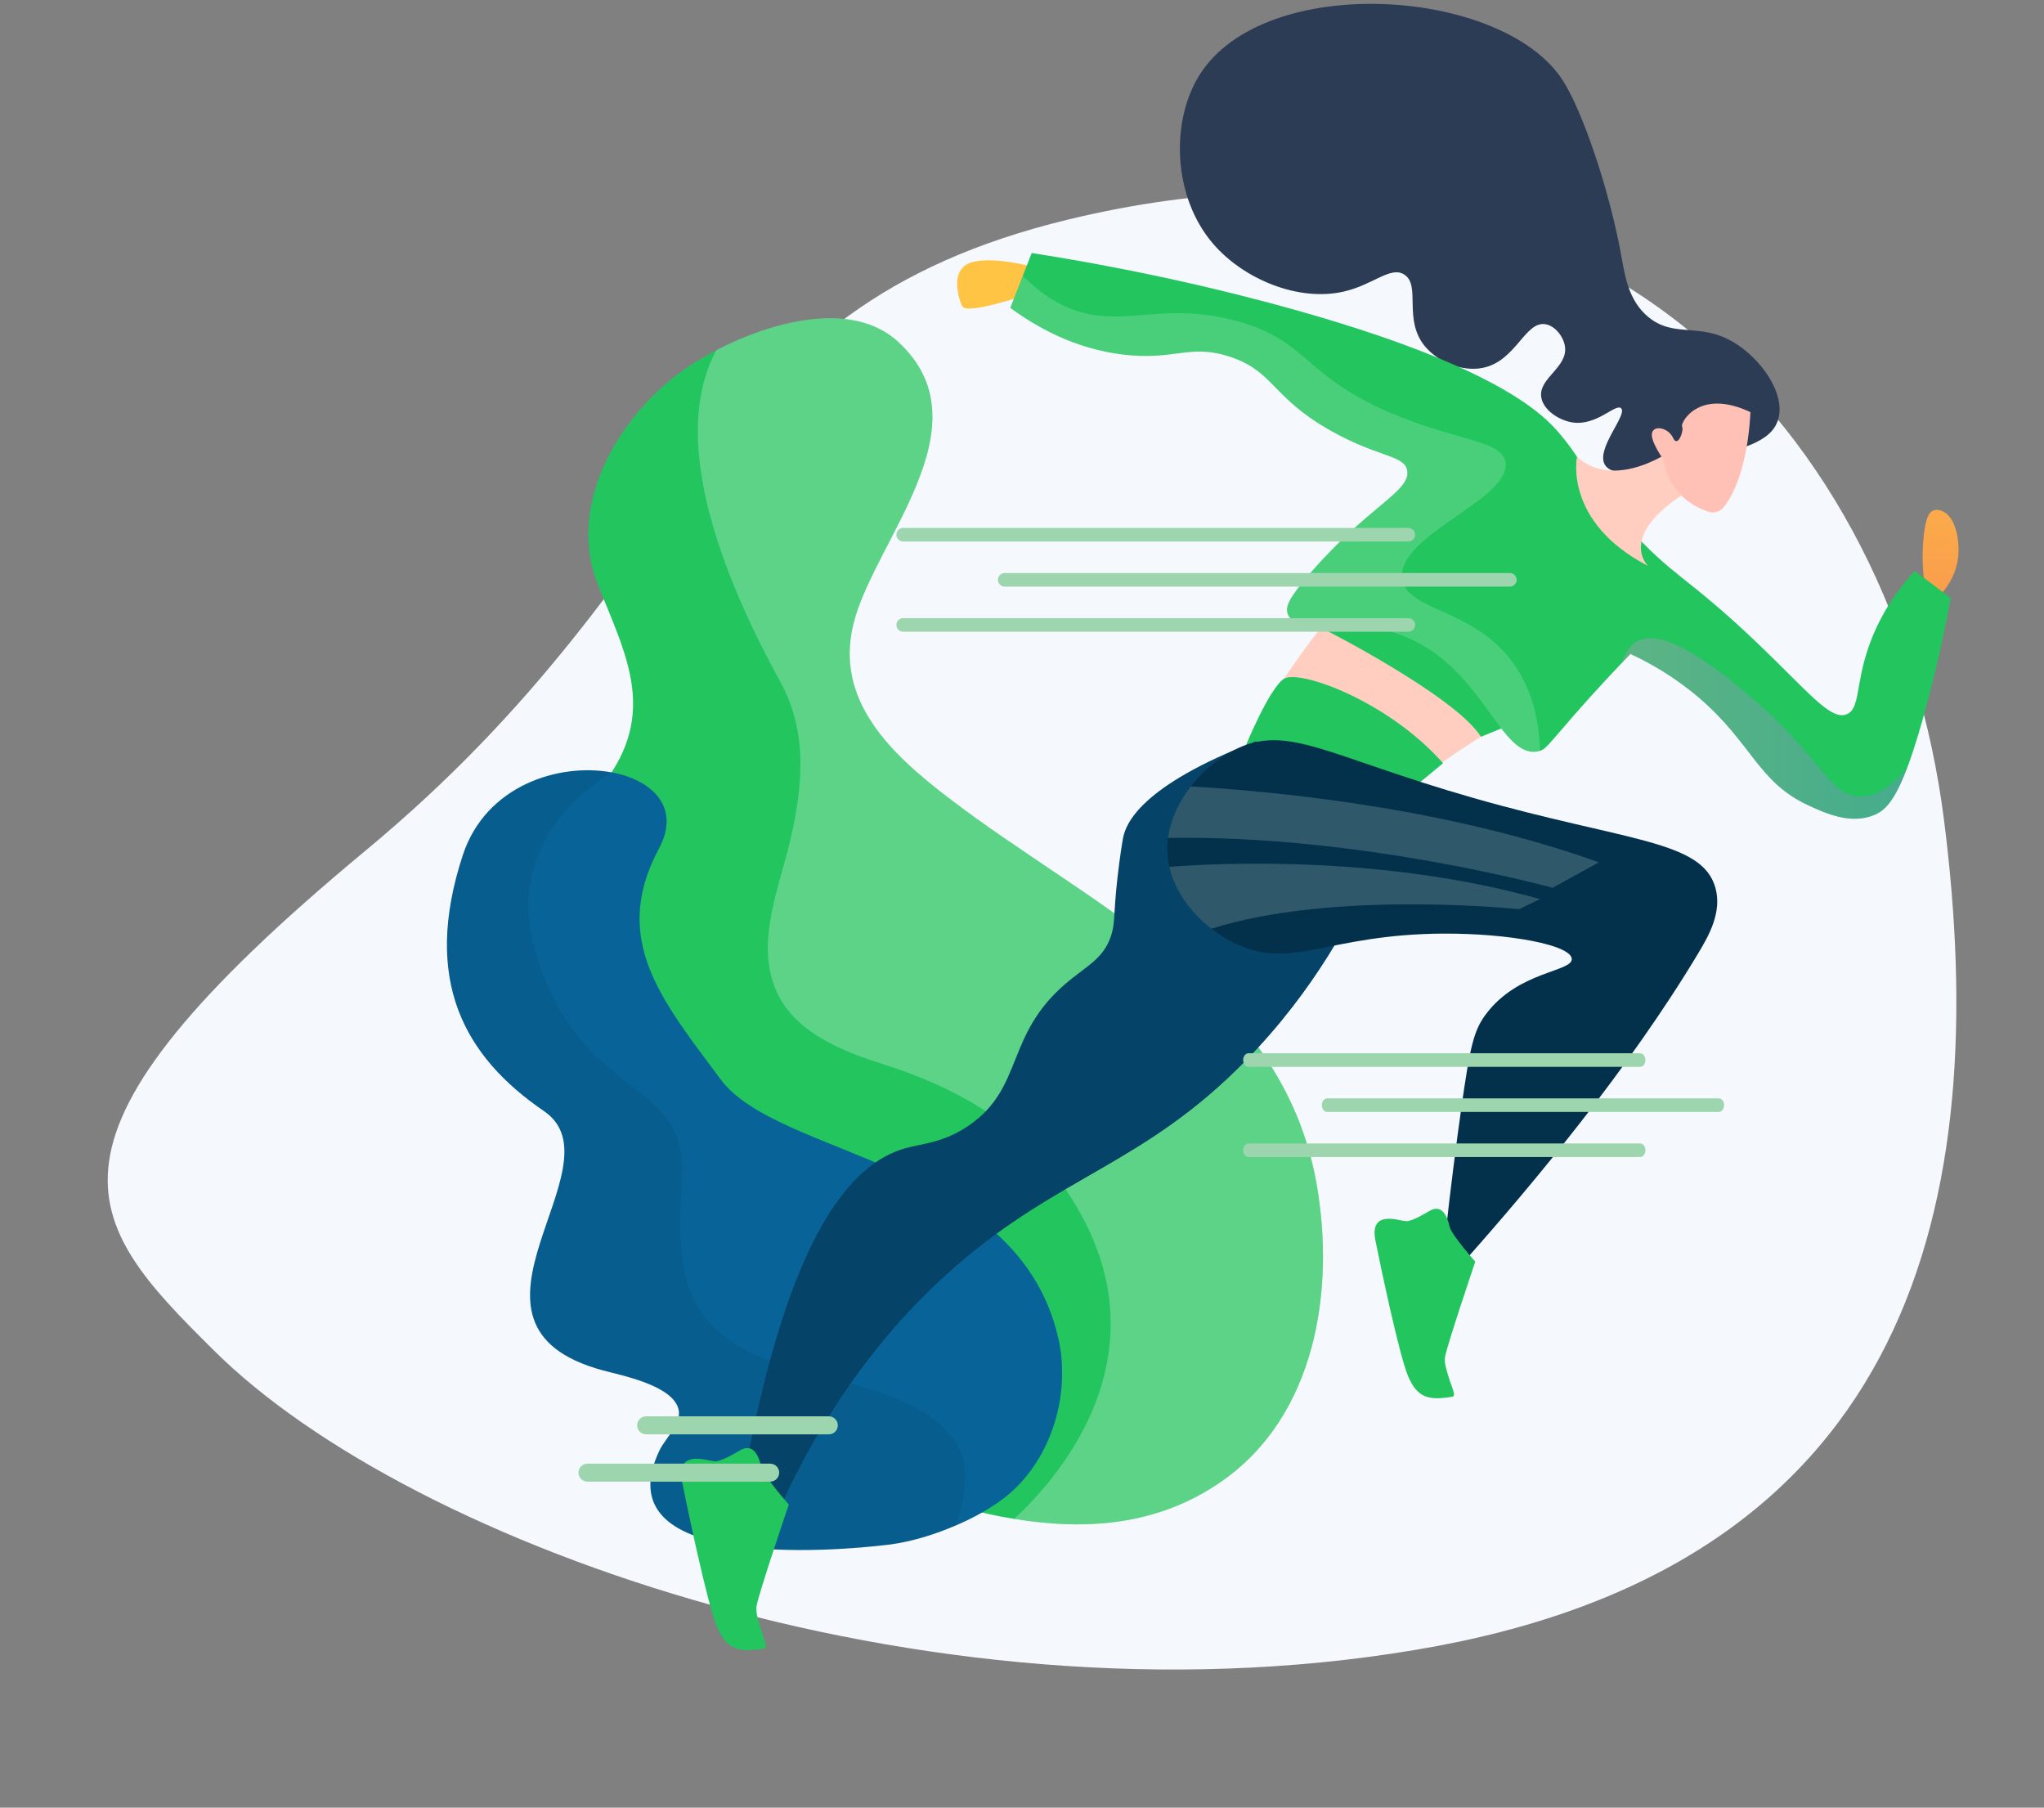 <svg width="311" height="275" viewBox="0 0 311 275" fill="none" xmlns="http://www.w3.org/2000/svg">
<rect x="0" y="0" width="311" height="275" fill="#808080" stroke="none"/>
<path d="M162.687 33.359C105.134 47.23 109.009 85.139 55.636 129.387C2.262 173.635 12.637 185.742 32.489 205.385C62.481 235.292 143.787 264.296 218.691 250.405C290.8 236.869 303.214 183.153 295.789 124.778C288.364 66.403 242.904 14.11 162.687 33.359Z" fill="#F5F8FD"/>
<path d="M185.921 225.324C176.205 232.126 165.208 232.851 154.3 231.063C153.128 230.875 151.956 230.656 150.784 230.408C145.717 229.336 140.7 227.806 135.872 226.168C122.511 221.63 106.885 214.52 107.501 197.579C107.799 189.456 115.706 187.162 116.62 180.102C117.743 171.393 104.063 164.958 98.053 161.492C88.576 156.041 80.668 152.198 81.592 139.298C82.258 130.093 88.665 124.473 93.275 117.154C99.613 107.055 94.705 98.475 90.891 88.724C86.043 76.311 94.745 62.329 104.938 55.636C106.13 54.852 107.501 54.048 109.001 53.273C117.365 48.944 129.664 45.547 136.667 52.012C150.406 64.703 132.932 82.309 129.842 94.93C126.952 106.727 135.753 114.82 144.366 121.414C166.003 137.988 195.08 150.281 200.325 180.112C203.176 196.318 200.176 215.364 185.921 225.324Z" fill="#22C55E"/>
<path opacity="0.3" d="M185.921 225.324C176.205 232.126 165.208 232.851 154.3 231.063C160.827 225.076 179.424 204.619 161.205 179.615C154.678 170.658 145.191 165.345 134.79 162.039C128.531 160.053 120.981 157.232 118.13 150.778C114.872 143.419 118.547 135.098 120.246 127.819C122.124 119.736 122.938 111.414 118.786 103.848C111.405 90.372 101.163 67.851 108.991 53.263C117.355 48.934 129.654 45.537 136.657 52.002C150.406 64.703 132.932 82.309 129.842 94.93C126.952 106.727 135.753 114.82 144.366 121.414C166.003 137.988 195.08 150.281 200.325 180.112C203.176 196.318 200.176 215.364 185.921 225.324Z" fill="#E6F5EB"/>
<path d="M152.562 228.045C150.615 229.514 148.121 230.905 145.469 232.047C144.038 232.662 142.558 233.218 141.098 233.675C139.131 234.291 137.184 234.738 135.406 234.966C126.286 236.098 91.566 238.819 100.378 220.577C101.222 218.839 103.706 216.575 103.259 214.47C102.474 210.776 94.626 209.257 91.755 208.482C65.966 201.521 94.855 177.281 82.765 169.029C70.685 160.777 64.158 149.169 70.417 130.093C73.903 119.468 85.069 116.042 93.007 117.492C99.325 118.644 103.587 122.894 100.269 129.06C92.788 142.983 100.785 152.267 109.637 164.203C118.478 176.139 154.827 176.507 161.016 203.577C163.033 212.415 159.754 222.643 152.562 228.045Z" fill="#075D8D"/>
<path opacity="0.3" d="M152.562 228.045C150.615 229.514 148.121 230.905 145.469 232.047C149.512 220.309 145.399 213.954 125.034 209.386C102.593 204.361 102.981 193.915 103.756 178.831C104.53 163.747 88.666 167.619 81.702 145.565C77.003 130.679 86.401 121.732 93.007 117.492C99.325 118.644 103.587 122.894 100.269 129.061C92.788 142.983 100.785 152.267 109.637 164.203C118.478 176.14 154.827 176.507 161.016 203.577C163.033 212.415 159.754 222.643 152.562 228.045Z" fill="#0B76B1"/>
<path d="M256.642 70.393C252.003 71.495 245.585 73.014 244.194 70.71C242.734 68.288 247.711 63.064 246.648 62.101C245.804 61.336 242.923 64.862 239.198 64.256C237.181 63.928 234.817 62.379 234.509 60.443C234.042 57.523 238.562 55.925 238.115 52.727C237.906 51.247 236.664 49.609 235.194 49.331C232.055 48.745 230.684 54.922 225.647 55.954C222.478 56.61 218.723 55.051 216.746 52.608C213.468 48.546 216.24 43.403 213.657 41.764C211.571 40.443 208.988 43.303 204.498 44.346C197.534 45.965 189.189 42.439 184.59 37.097C178.381 29.897 178.103 18.378 182.533 11.368C192.428 -4.302 228.657 -1.909 237.777 12.222C240.678 16.71 244.81 28.547 246.698 38.974C247.234 41.923 247.761 45.726 250.811 48.239C254.735 51.456 258.529 49.003 263.675 52.012C267.907 54.485 271.762 59.897 270.54 63.849C269.467 67.344 264.877 68.436 256.642 70.393Z" fill="#2C3C55"/>
<path d="M206.236 88.217C206.385 89.101 193.461 103.788 191.345 110.848L216.061 118.346C216.061 118.346 231.359 107.105 236.237 107.105L206.236 88.217Z" fill="#FFCEC0"/>
<path d="M206.365 86.102C205.938 86.112 201.239 93.55 200.901 95.437C200.901 95.437 221.306 105.754 225.339 112.08L239.943 106.112C239.943 106.122 215.604 85.854 206.365 86.102Z" fill="#22C55E"/>
<path d="M189.368 113.867C189.368 113.867 193.053 104.761 195.348 103.272C197.633 101.782 211.124 106.578 219.568 116.101L215.524 119.448L189.368 113.867Z" fill="#22C55E"/>
<path d="M157.688 40.732C157.688 40.732 151.638 38.964 148.042 39.848C144.446 40.732 145.757 45.222 146.393 46.583C147.029 47.944 155.82 44.964 155.82 44.964L157.688 40.732Z" fill="url(#paint0_linear_62_3376)"/>
<path d="M292.703 87.91C292.415 85.109 292.544 82.845 292.733 81.266C293.011 78.933 293.428 77.94 294.183 77.652C294.769 77.423 295.375 77.692 295.564 77.771C297.61 78.674 298.147 82.22 297.968 84.474C297.749 87.165 296.398 89.121 295.564 90.124C294.61 89.389 293.657 88.644 292.703 87.91Z" fill="url(#paint1_linear_62_3376)"/>
<path d="M156.973 38.497C155.89 41.277 154.807 44.058 153.724 46.838C157.569 49.658 163.38 53.035 170.871 53.938C178.748 54.892 181.043 52.221 187.222 54.296C193.938 56.56 193.461 60.482 202.61 65.597C209.842 69.638 213.766 69.221 214.124 71.634C214.591 74.782 208.124 77.056 199.352 87.205C196.044 91.038 195.557 92.338 195.925 93.381C197.077 96.678 205.412 93.292 214.114 96.986C225.767 101.931 228.33 115.466 234.012 114.304C235.174 114.066 235.452 113.43 239.327 108.991C242.903 104.9 245.963 101.673 248.079 99.488C251.049 100.859 254.755 102.944 258.49 106.132C266.616 113.083 267.43 118.961 275.179 122.536C277.673 123.688 281.606 125.495 285.193 123.976C287.388 123.043 289.524 120.828 293.21 106.995C294.948 100.481 296.081 94.95 296.806 90.968C294.978 89.598 293.14 88.237 291.312 86.867C289.097 89.28 286.117 93.153 284.279 98.525C282.312 104.275 283.007 107.78 281.02 108.644C278.557 109.706 275.219 105.307 267.311 97.76C256.523 87.473 254.456 87.781 247.562 79.995C241.194 72.816 241.423 70.81 237.27 65.934C234.847 63.084 227.376 55.09 192.12 45.806C183.497 43.541 171.536 40.761 156.973 38.497Z" fill="#22C55E"/>
<path opacity="0.2" d="M213.359 88.069C212.395 81.356 230.207 75.914 229.035 70.234C228.419 67.225 223.104 67.185 214.283 63.889C198.17 57.861 199.739 51.943 188.037 48.795C175.381 45.398 169.251 51.158 160.072 45.538C158.344 44.475 156.883 43.244 155.641 41.953C155.006 43.581 154.37 45.22 153.734 46.848C157.579 49.668 163.39 53.045 170.88 53.948C178.758 54.902 181.053 52.23 187.232 54.306C193.948 56.57 193.471 60.492 202.62 65.606C209.852 69.648 213.776 69.231 214.134 71.644C214.601 74.792 208.133 77.066 199.362 87.215C196.054 91.048 195.567 92.349 195.934 93.391C197.087 96.688 205.421 93.302 214.124 96.996C225.776 101.941 228.339 115.476 234.022 114.314C234.131 114.294 234.22 114.264 234.32 114.235C234.191 109.677 233.148 104.642 229.909 100.422C223.76 92.438 214.054 92.934 213.359 88.069Z" fill="#E6F5EB"/>
<path opacity="0.3" d="M282.908 121.166C278.209 120.987 276.917 114.88 266.437 106.072C262.255 102.567 253.274 94.95 248.903 97.671C248.496 97.919 247.433 98.684 246.757 100.859C247.234 100.362 247.671 99.905 248.079 99.488C251.049 100.859 254.754 102.944 258.49 106.132C266.616 113.083 267.43 118.961 275.179 122.536C277.672 123.688 281.606 125.495 285.193 123.976C286.702 123.331 288.193 122.07 290.189 116.797C287.209 120.371 284.775 121.235 282.908 121.166Z" fill="url(#paint2_linear_62_3376)"/>
<path d="M254.913 68.149C254.913 68.149 245.983 74.901 239.943 69.499C239.943 69.499 237.847 79.409 250.771 86.102C250.771 86.102 245.933 81.624 256.533 74.921L254.913 68.149Z" fill="#FFCEC0"/>
<path d="M266.328 62.697C266.328 62.697 266.089 72.399 262.255 77.165C261.718 77.84 260.814 78.118 260 77.86C257.923 77.205 254.019 75.288 253.125 69.956C253.125 69.956 251.059 67.106 251.357 65.865C251.655 64.623 253.86 65.07 254.576 66.639C255.291 68.208 256.255 65.428 255.937 64.901C255.619 64.375 258.46 58.973 266.328 62.697Z" fill="#FFC1B5"/>
<path d="M191.116 112.765C173.523 119.537 171.278 125.317 170.871 127.511C170.791 127.918 170.394 130.282 170.046 133.34C169.371 139.249 169.718 140.43 169.013 142.466C167.801 145.981 165.198 146.994 162.049 149.715C152.959 157.56 155.751 165.425 147.506 171.155C143.621 173.856 140.343 173.955 137.75 174.68C129.654 176.934 119.928 187.519 113.213 224.758C114.872 226.644 116.531 228.531 118.19 230.418C126.793 211.124 137.393 199.595 145.31 192.703C161.403 178.692 174.079 177.142 189.567 161.304C200.007 150.619 205.879 139.428 209.127 131.98C203.127 125.565 197.117 119.16 191.116 112.765Z" fill="#054468"/>
<path d="M197.643 119.726C185.345 121.484 181.063 125.575 179.444 129.051C176.94 134.443 180.834 138.385 179.791 149.288C179.583 151.433 178.609 161.622 172.927 168.841C164.513 179.536 151.966 175.812 141.704 181.7C134.8 185.663 127.677 194.709 125.392 216.615C132.247 205.315 139.508 197.748 145.32 192.693C161.413 178.682 174.089 177.133 189.577 161.294C200.017 150.609 205.888 139.418 209.137 131.97C205.302 127.889 201.478 123.807 197.643 119.726Z" fill="#054468"/>
<path d="M187.769 114.115C182.374 116.886 177.179 123.192 177.636 129.974C178.063 136.21 183.179 141.275 188.047 143.578C196.58 147.62 202.074 142.119 219.588 142.029C229.76 141.98 238.999 143.777 239.148 145.862C239.297 147.848 231.042 147.689 226.104 154.263C224.237 156.756 223.68 159.109 222.329 168.672C221.604 173.816 220.76 180.31 219.925 187.877C220.998 189.079 222.081 190.28 223.154 191.472C232.999 180.39 247.751 162.773 258.41 144.988C259.99 142.357 262.056 138.752 260.993 135.019C258.927 127.76 247.314 128.008 224.147 121.384C201.786 114.989 195.825 109.975 187.769 114.115Z" fill="#03314B"/>
<path opacity="0.2" d="M236.237 135.058L243.271 131.185C221.127 123.231 196.252 120.54 181.182 119.637C179.394 121.931 178.093 124.622 177.725 127.472C206.941 126.965 236.237 135.058 236.237 135.058Z" fill="#E6F5EB"/>
<path opacity="0.2" d="M231.131 138.315L234.3 136.776C211.372 130.351 187.59 131.136 177.914 131.871C178.778 135.694 181.341 138.971 184.331 141.284C203.027 135.346 231.131 138.315 231.131 138.315Z" fill="#E6F5EB"/>
<path d="M112.369 220.766C112.369 220.766 109.786 222.355 108.782 222.315C107.779 222.275 104.173 221.62 104.62 225.056C105.067 228.492 107.928 243.049 109.428 246.574C110.928 250.1 111.971 251.122 115.726 250.517C117.296 250.259 114.723 246.396 115.12 244.271C115.518 242.146 120.018 228.879 120.018 228.879C120.018 228.879 116.213 224.589 115.865 223.219C115.528 221.858 114.753 219.217 112.369 220.766Z" fill="#22C55E"/>
<path d="M110.848 240.289V229.098C110.848 227.271 110.421 225.473 109.617 223.845L108.862 222.326C108.842 222.326 108.812 222.326 108.782 222.326C107.779 222.286 102.762 220.3 103.785 225.444C104.461 228.84 107.6 243.983 109.1 247.509C110.6 251.034 112.478 251.411 116.233 250.805C116.898 250.696 116.302 249.653 116.024 248.651L114.067 247.062C112.031 245.403 110.848 242.921 110.848 240.289Z" fill="#22C55E"/>
<path d="M217.303 184.332C217.303 184.332 214.879 185.821 213.935 185.792C212.991 185.752 209.614 185.136 210.031 188.363C210.448 191.591 213.131 205.225 214.541 208.542C215.952 211.848 216.925 212.802 220.442 212.236C221.912 211.997 219.498 208.373 219.876 206.377C220.253 204.381 224.465 191.938 224.465 191.938C224.465 191.938 220.899 187.917 220.571 186.636C220.263 185.355 219.538 182.882 217.303 184.332Z" fill="#22C55E"/>
<path d="M215.882 202.644V192.148C215.882 190.44 215.485 188.751 214.73 187.222L214.025 185.792C214.005 185.792 213.975 185.792 213.955 185.792C213.011 185.752 208.303 183.896 209.276 188.712C209.912 191.899 212.852 206.09 214.263 209.396C215.674 212.703 217.432 213.061 220.949 212.485C221.575 212.385 221.018 211.402 220.75 210.469L218.912 208.979C216.985 207.44 215.882 205.106 215.882 202.644Z" fill="#22C55E"/>
<path d="M215.316 81.346C215.316 81.912 214.859 82.379 214.283 82.379H137.422C136.856 82.379 136.389 81.922 136.389 81.346C136.389 80.78 136.846 80.313 137.422 80.313H214.283C214.859 80.323 215.316 80.78 215.316 81.346Z" fill="#9CD5AE"/>
<path d="M215.316 95.07C215.316 95.636 214.859 96.103 214.283 96.103H137.422C136.856 96.103 136.389 95.646 136.389 95.07C136.389 94.504 136.846 94.037 137.422 94.037H214.283C214.859 94.037 215.316 94.504 215.316 95.07Z" fill="#9CD5AE"/>
<path d="M230.763 88.208C230.763 88.774 230.306 89.241 229.73 89.241H152.87C152.304 89.241 151.837 88.784 151.837 88.208C151.837 87.642 152.294 87.175 152.87 87.175H229.73C230.296 87.175 230.763 87.642 230.763 88.208Z" fill="#9CD5AE"/>
<path d="M250.354 161.265C250.354 161.831 249.996 162.298 249.559 162.298H189.944C189.507 162.298 189.149 161.841 189.149 161.265C189.149 160.698 189.507 160.231 189.944 160.231H249.549C249.996 160.241 250.354 160.698 250.354 161.265Z" fill="#9CD5AE"/>
<path d="M250.354 174.988C250.354 175.554 249.996 176.021 249.559 176.021H189.944C189.507 176.021 189.149 175.564 189.149 174.988C189.149 174.422 189.507 173.955 189.944 173.955H249.549C249.996 173.955 250.354 174.422 250.354 174.988Z" fill="#9CD5AE"/>
<path d="M262.324 168.126C262.324 168.692 261.967 169.159 261.529 169.159H201.925C201.488 169.159 201.13 168.702 201.13 168.126C201.13 167.56 201.488 167.093 201.925 167.093H261.529C261.967 167.103 262.324 167.56 262.324 168.126Z" fill="#9CD5AE"/>
<path d="M118.557 224.033C118.557 224.788 117.941 225.404 117.186 225.404H89.391C88.636 225.404 88.02 224.788 88.02 224.033C88.02 223.278 88.636 222.663 89.391 222.663H117.186C117.941 222.663 118.557 223.278 118.557 224.033Z" fill="#9CD5AE"/>
<path d="M127.478 216.834C127.478 217.589 126.862 218.205 126.107 218.205H98.312C97.557 218.205 96.941 217.589 96.941 216.834C96.941 216.079 97.557 215.463 98.312 215.463H126.107C126.862 215.463 127.478 216.079 127.478 216.834Z" fill="#9CD5AE"/>
<defs>
<linearGradient id="paint0_linear_62_3376" x1="151.457" y1="49.785" x2="149.398" y2="130.765" gradientUnits="userSpaceOnUse">
<stop stop-color="#FFC444"/>
<stop offset="0.996" stop-color="#F36F56"/>
</linearGradient>
<linearGradient id="paint1_linear_62_3376" x1="296.046" y1="53.399" x2="293.986" y2="134.472" gradientUnits="userSpaceOnUse">
<stop stop-color="#FFC444"/>
<stop offset="0.996" stop-color="#F36F56"/>
</linearGradient>
<linearGradient id="paint2_linear_62_3376" x1="246.756" y1="110.828" x2="290.186" y2="110.828" gradientUnits="userSpaceOnUse">
<stop offset="0.004" stop-color="#E38DDD"/>
<stop offset="1" stop-color="#9571F6"/>
</linearGradient>
</defs>
</svg>

